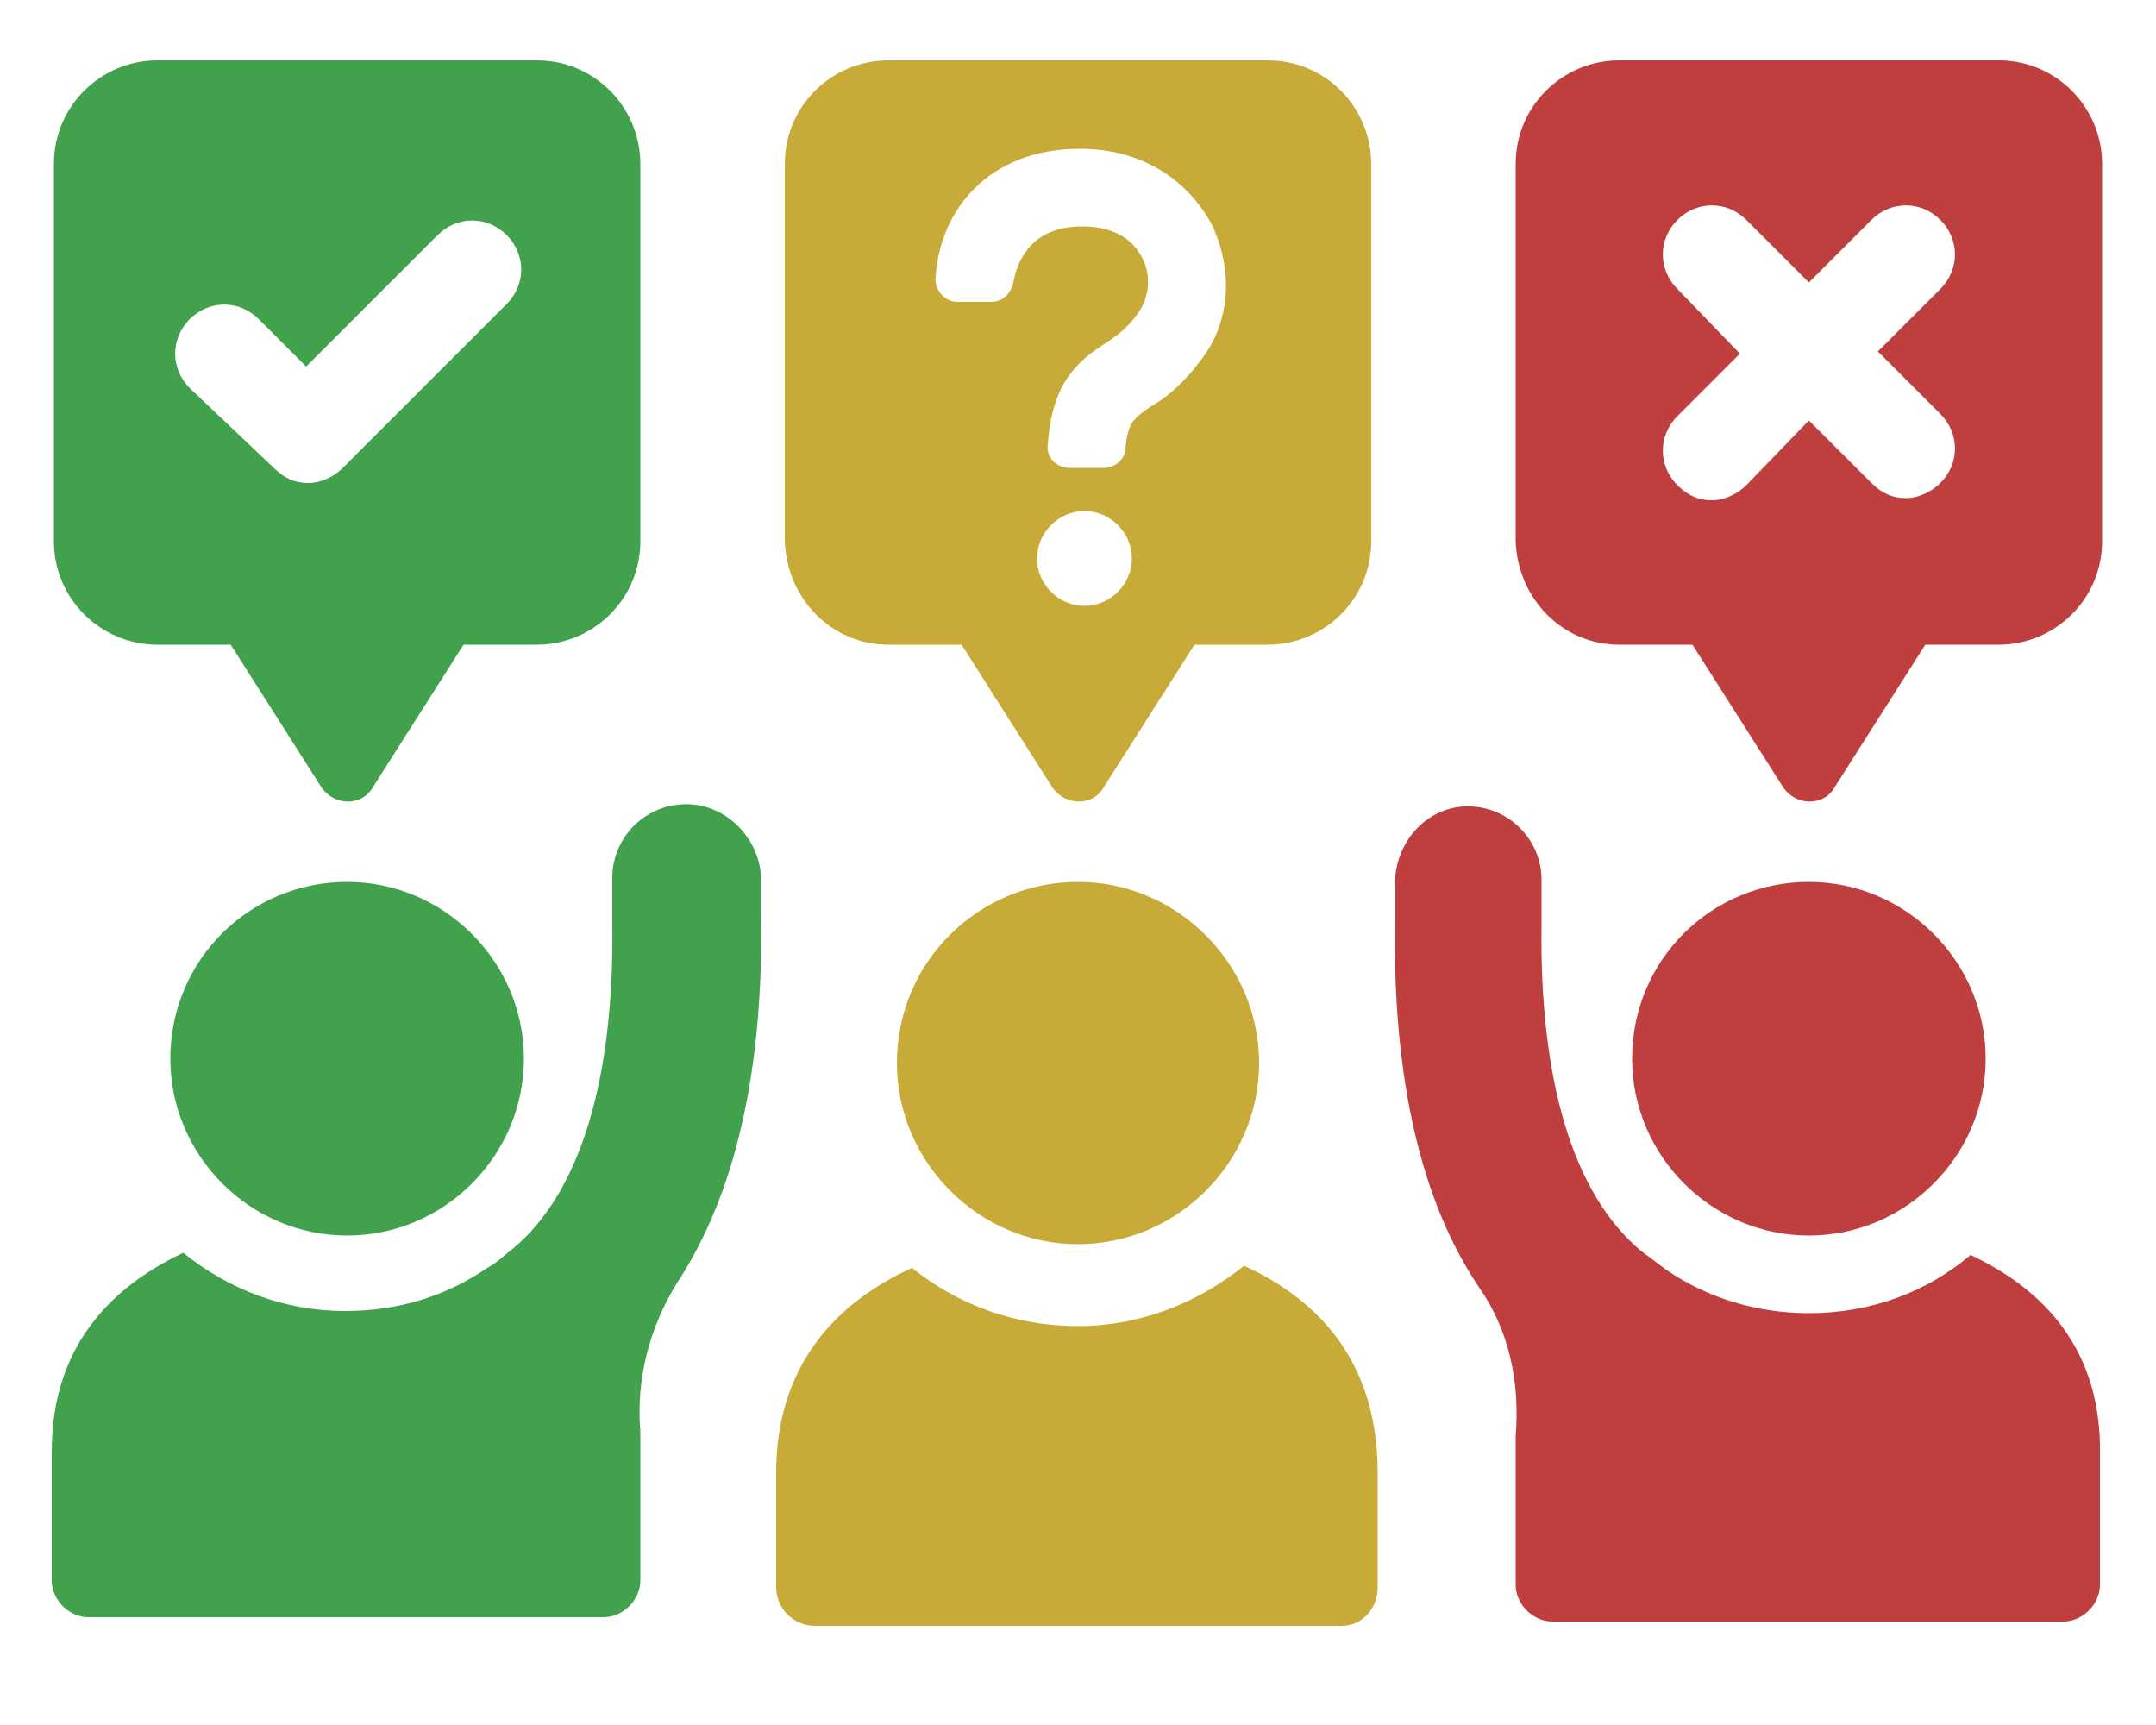 <svg width="100" height="80" viewBox="0 0 100 80" fill="none" xmlns="http://www.w3.org/2000/svg">
<g clip-path="url(#clip0_5442_121)">
<path d="M7.9 49.1C7.9 53.6 11.6 57.3 16.1 57.3C20.6 57.3 24.3 53.6 24.3 49.1C24.3 44.6 20.6 40.9 16.1 40.9C11.6 40.9 7.9 44.5 7.9 49.1Z" fill="#42A14C"/>
<path d="M32 37.3C30 37.2 28.4 38.8 28.4 40.7V42.8C28.5 50.1 26.9 55.3 23.8 57.9C23.4 58.2 23 58.6 22.6 58.8C20.7 60.1 18.5 60.8 16 60.8C13.2 60.8 10.6 59.8 8.5 58.1C5.1 59.7 2.4 62.5 2.4 67.3V73.3C2.4 74.2 3.2 75 4.1 75H28C28.9 75 29.7 74.2 29.7 73.3V67.3C29.7 67 29.7 66.7 29.7 66.4C29.5 64 30.1 61.6 31.4 59.5C34.1 55.4 35.4 49.7 35.3 42.6V40.8C35.3 39.1 33.9 37.4 32 37.3Z" fill="#42A14C"/>
<path d="M7.3 29.9H10.7L14.9 36.5C15.5 37.4 16.8 37.4 17.3 36.5L21.5 29.9H24.9C27.5 29.9 29.7 27.8 29.7 25.1V7.6C29.7 5 27.6 2.8 24.9 2.8H7.3C4.7 2.8 2.5 4.9 2.5 7.6V25.1C2.5 27.8 4.7 29.9 7.3 29.9ZM8.8 14.8C9.7 13.9 11.1 13.9 12 14.8L14.2 17L20.3 10.9C21.2 10 22.6 10 23.5 10.9C24.4 11.8 24.4 13.2 23.5 14.1L15.9 21.7C15.5 22.1 14.9 22.4 14.3 22.4C13.7 22.4 13.2 22.2 12.7 21.7L8.8 18C7.9 17.1 7.9 15.7 8.8 14.8Z" fill="#42A14C"/>
<path d="M75.7 49.1C75.7 53.6 79.4 57.3 83.9 57.3C88.4 57.3 92.1 53.6 92.1 49.1C92.1 44.6 88.4 40.9 83.9 40.9C79.4 40.9 75.7 44.5 75.7 49.1Z" fill="#BF3F3F"/>
<path d="M91.4 58.2C89.4 59.9 86.8 60.9 83.9 60.9C81.5 60.9 79.2 60.2 77.3 58.9C76.9 58.6 76.5 58.3 76.1 58C73 55.4 71.4 50.2 71.5 42.9V40.8C71.5 38.9 69.9 37.3 67.9 37.4C66.1 37.5 64.7 39.1 64.7 41V42.8C64.6 50 65.9 55.7 68.6 59.7C70 61.7 70.5 64.1 70.3 66.6C70.3 66.9 70.3 67.2 70.3 67.5V73.5C70.3 74.4 71.1 75.2 72 75.2H95.7C96.6 75.2 97.4 74.4 97.4 73.5V67.5C97.5 62.6 94.8 59.8 91.4 58.2Z" fill="#BF3F3F"/>
<path d="M75.1 29.9H78.5L82.7 36.5C83.3 37.4 84.6 37.4 85.1 36.5L89.3 29.9H92.7C95.3 29.9 97.5 27.8 97.5 25.1V7.6C97.5 5 95.4 2.8 92.7 2.8H75.1C72.5 2.8 70.3 4.9 70.3 7.6V25.1C70.4 27.8 72.5 29.9 75.1 29.9ZM77.8 13.4C76.9 12.5 76.9 11.1 77.8 10.2C78.7 9.3 80.1 9.3 81 10.2L83.9 13.1L86.8 10.2C87.7 9.3 89.1 9.3 90 10.2C90.9 11.1 90.9 12.5 90 13.4L87.1 16.3L90 19.2C90.9 20.1 90.9 21.5 90 22.4C89.6 22.8 89 23.1 88.4 23.1C87.8 23.1 87.3 22.9 86.8 22.4L83.9 19.5L81 22.5C80.6 22.9 80 23.2 79.4 23.2C78.8 23.2 78.3 23 77.8 22.5C76.9 21.6 76.9 20.2 77.8 19.3L80.7 16.4L77.8 13.4Z" fill="#BF3F3F"/>
<path d="M57.7 58.7C55.6 60.4 52.9 61.5 50 61.5C47.1 61.5 44.4 60.5 42.3 58.8C38.8 60.4 36 63.3 36 68.3V73.6C36 74.6 36.8 75.4 37.8 75.4H62.2C63.2 75.4 63.9 74.6 63.9 73.6V68.3C63.9 63.2 61.2 60.3 57.7 58.7Z" fill="#C7AA37"/>
<path d="M41.6 49.3C41.6 53.9 45.4 57.7 50 57.7C54.6 57.7 58.4 53.9 58.4 49.3C58.4 44.7 54.6 40.9 50 40.9C45.4 40.9 41.6 44.6 41.6 49.3Z" fill="#C7AA37"/>
<path d="M41.2 29.9H44.6L48.8 36.5C49.4 37.4 50.7 37.4 51.2 36.5L55.4 29.9H58.8C61.4 29.9 63.6 27.8 63.6 25.1V7.6C63.6 5 61.5 2.8 58.8 2.8H41.2C38.6 2.8 36.4 4.9 36.4 7.6V25.1C36.5 27.8 38.6 29.9 41.2 29.9ZM50.3 28.1C49.1 28.1 48.1 27.1 48.1 25.9C48.1 24.7 49.1 23.7 50.3 23.7C51.5 23.7 52.5 24.7 52.5 25.9C52.5 27.1 51.5 28.1 50.3 28.1ZM50.1 6.9C52.8 6.9 55 8.2 56.2 10.4C57.2 12.5 57.1 14.9 55.7 16.7C54.8 17.9 54 18.5 53.3 18.9C52.6 19.4 52.3 19.6 52.2 20.8C52.2 21.3 51.7 21.7 51.2 21.7H49.6C49 21.7 48.5 21.2 48.6 20.6C48.8 17.8 49.9 16.8 51.3 15.9C51.9 15.5 52.3 15.2 52.8 14.5C53.3 13.8 53.4 12.8 53 12C52.7 11.4 52 10.5 50.2 10.5C47.9 10.5 47.2 12 47 13.1C46.9 13.6 46.5 14 46 14H44.4C43.8 14 43.3 13.4 43.4 12.8C43.6 9.8 45.8 6.9 50.1 6.9Z" fill="#C7AA37"/>
</g>
<defs>
<clipPath id="clip0_5442_121">
<rect width="100" height="80" fill="white"/>
</clipPath>
</defs>
</svg>
